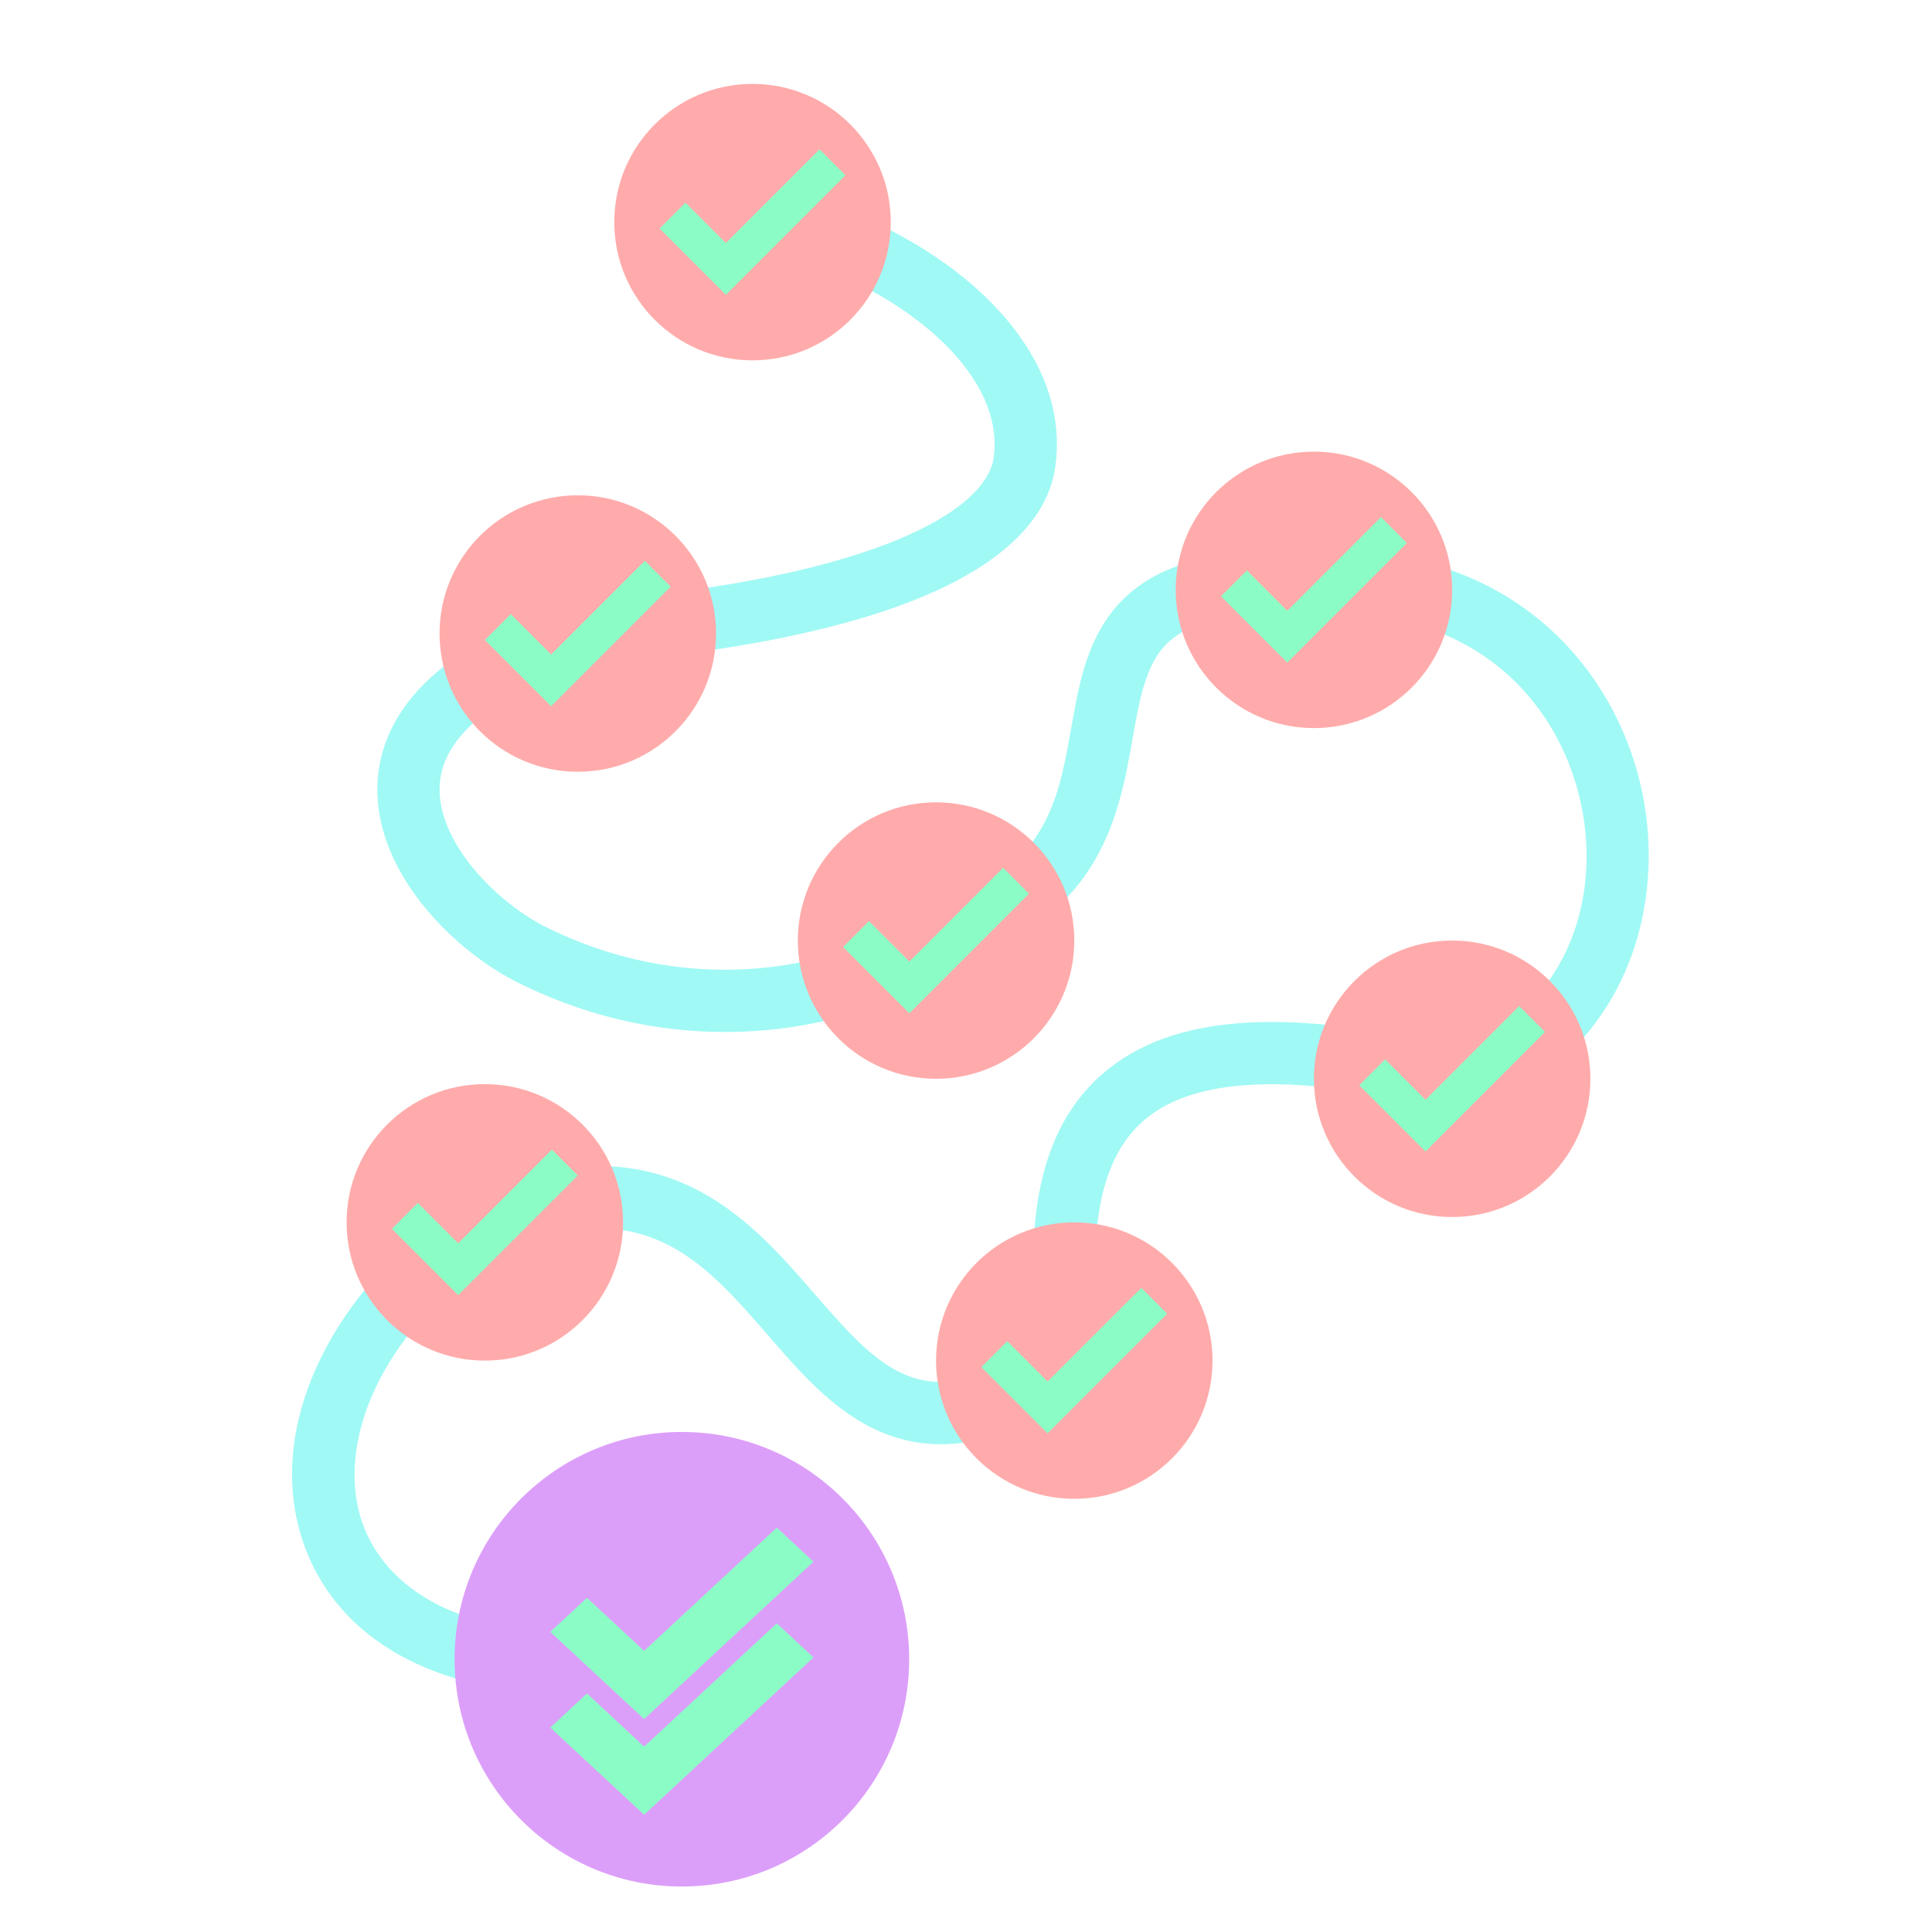 <svg width="85" height="85" viewBox="0 0 85 85" fill="none" xmlns="http://www.w3.org/2000/svg">
<path fill-rule="evenodd" clip-rule="evenodd" d="M48.178 37.827C46.969 39.912 44.904 41.636 41.318 42.694L40.544 40.067C43.573 39.173 45.008 37.834 45.809 36.453C46.578 35.127 46.838 33.663 47.132 32.015C47.165 31.828 47.199 31.638 47.234 31.446C47.553 29.698 47.993 27.608 49.657 26.14C51.34 24.657 53.948 24.068 57.899 24.333L57.716 27.066C54.002 26.817 52.32 27.444 51.468 28.195C50.599 28.961 50.258 30.124 49.928 31.937C49.895 32.119 49.862 32.307 49.828 32.5C49.549 34.094 49.206 36.053 48.178 37.827Z" fill="#A0F9F4"/>
<path fill-rule="evenodd" clip-rule="evenodd" d="M72.223 34.733C73.466 40.449 71.044 47.044 64.271 49.012L63.507 46.382C68.559 44.914 70.565 39.997 69.547 35.316C68.546 30.714 64.627 26.603 57.901 27.066L57.713 24.334C65.928 23.768 70.962 28.938 72.223 34.733Z" fill="#A0F9F4"/>
<path fill-rule="evenodd" clip-rule="evenodd" d="M40.154 60.604C41.467 61.034 43.355 60.895 46.486 58.734L48.042 60.987C44.563 63.39 41.766 64.013 39.303 63.207C37.011 62.458 35.346 60.54 33.928 58.906L33.877 58.847C32.351 57.089 31.001 55.534 29.215 54.683C27.537 53.884 25.292 53.639 21.849 55.047L20.813 52.511C24.812 50.877 27.877 51.013 30.392 52.211C32.702 53.311 34.383 55.25 35.79 56.873C35.846 56.937 35.901 57.001 35.956 57.064C37.499 58.842 38.691 60.126 40.154 60.604Z" fill="#A0F9F4"/>
<path fill-rule="evenodd" clip-rule="evenodd" d="M15.931 66.971C17.014 70.132 21.089 72.842 29.27 71.393L29.748 74.09C20.996 75.64 15.07 72.909 13.34 67.858C11.656 62.941 14.369 56.877 20.558 52.648L22.103 54.91C16.467 58.76 14.803 63.677 15.931 66.971Z" fill="#A0F9F4"/>
<path fill-rule="evenodd" clip-rule="evenodd" d="M50.68 49.014C48.597 50.504 47.605 53.655 48.559 59.648L45.854 60.078C44.873 53.906 45.637 49.255 49.086 46.787C50.765 45.585 52.919 45.036 55.417 44.97C57.916 44.903 60.856 45.316 64.213 46.132L63.566 48.793C60.337 48.008 57.656 47.65 55.49 47.707C53.324 47.765 51.767 48.236 50.68 49.014Z" fill="#A0F9F4"/>
<path fill-rule="evenodd" clip-rule="evenodd" d="M18.142 30.654C19.49 29.032 21.726 27.656 24.989 26.573L25.851 29.172C22.844 30.17 21.143 31.327 20.249 32.403C19.397 33.429 19.221 34.444 19.405 35.427C19.6 36.469 20.223 37.556 21.115 38.543C22.001 39.523 23.073 40.315 24.015 40.784L23.404 42.009L24.015 40.784C27.857 42.697 31.555 42.911 34.474 42.471C35.937 42.25 37.193 41.866 38.159 41.457C39.158 41.033 39.75 40.624 39.962 40.412L41.898 42.349C41.328 42.919 40.37 43.494 39.227 43.978C38.051 44.477 36.574 44.924 34.883 45.179C31.496 45.69 27.215 45.436 22.794 43.235C21.535 42.608 20.191 41.605 19.083 40.379C17.981 39.16 17.031 37.63 16.713 35.932C16.384 34.174 16.753 32.327 18.142 30.654Z" fill="#A0F9F4"/>
<path fill-rule="evenodd" clip-rule="evenodd" d="M40.126 13.921C37.7 12.14 34.778 11.142 33.108 11.142V8.403C35.528 8.403 39.005 9.702 41.747 11.713C44.468 13.71 46.951 16.787 46.428 20.537C46.102 22.873 44.048 24.768 40.782 26.171C37.451 27.602 32.481 28.699 25.526 29.238L25.314 26.507C32.129 25.98 36.762 24.918 39.702 23.655C42.707 22.364 43.594 21.029 43.716 20.158C44.027 17.928 42.574 15.717 40.126 13.921Z" fill="#A0F9F4"/>
<path d="M33.108 15.854C36.467 15.854 39.19 13.131 39.19 9.772C39.19 6.414 36.467 3.691 33.108 3.691C29.749 3.691 27.026 6.414 27.026 9.772C27.026 13.131 29.749 15.854 33.108 15.854Z" fill="#FFABAB"/>
<path d="M31.935 12.973L29.019 10.057L30.158 8.918L31.935 10.694L36.057 6.571L37.197 7.711L31.935 12.973Z" fill="#8CFCC6"/>
<path d="M25.42 33.954C28.779 33.954 31.502 31.232 31.502 27.873C31.502 24.514 28.779 21.791 25.42 21.791C22.061 21.791 19.338 24.514 19.338 27.873C19.338 31.232 22.061 33.954 25.42 33.954Z" fill="#FFABAB"/>
<path d="M24.247 31.073L21.331 28.157L22.471 27.018L24.247 28.794L28.37 24.672L29.509 25.811L24.247 31.073Z" fill="#8CFCC6"/>
<path d="M41.182 47.462C44.541 47.462 47.264 44.739 47.264 41.38C47.264 38.022 44.541 35.299 41.182 35.299C37.824 35.299 35.101 38.022 35.101 41.38C35.101 44.739 37.824 47.462 41.182 47.462Z" fill="#FFABAB"/>
<path d="M40.009 44.581L37.093 41.665L38.233 40.525L40.009 42.302L44.132 38.179L45.271 39.319L40.009 44.581Z" fill="#8CFCC6"/>
<path d="M57.807 32.033C61.166 32.033 63.889 29.31 63.889 25.951C63.889 22.593 61.166 19.87 57.807 19.87C54.449 19.87 51.726 22.593 51.726 25.951C51.726 29.31 54.449 32.033 57.807 32.033Z" fill="#FFABAB"/>
<path d="M56.634 29.152L53.718 26.236L54.858 25.097L56.634 26.873L60.757 22.75L61.897 23.89L56.634 29.152Z" fill="#8CFCC6"/>
<path d="M63.889 53.544C67.248 53.544 69.971 50.821 69.971 47.462C69.971 44.103 67.248 41.38 63.889 41.38C60.53 41.38 57.807 44.103 57.807 47.462C57.807 50.821 60.53 53.544 63.889 53.544Z" fill="#FFABAB"/>
<path d="M62.716 50.663L59.8 47.747L60.94 46.607L62.716 48.383L66.838 44.261L67.978 45.401L62.716 50.663Z" fill="#8CFCC6"/>
<path d="M47.264 65.942C50.623 65.942 53.346 63.219 53.346 59.861C53.346 56.502 50.623 53.779 47.264 53.779C43.905 53.779 41.182 56.502 41.182 59.861C41.182 63.219 43.905 65.942 47.264 65.942Z" fill="#FFABAB"/>
<path d="M46.091 63.062L43.175 60.146L44.315 59.006L46.091 60.782L50.214 56.66L51.353 57.8L46.091 63.062Z" fill="#8CFCC6"/>
<path d="M21.331 59.861C24.689 59.861 27.412 57.138 27.412 53.779C27.412 50.42 24.689 47.697 21.331 47.697C17.972 47.697 15.249 50.42 15.249 53.779C15.249 57.138 17.972 59.861 21.331 59.861Z" fill="#FFABAB"/>
<path d="M20.158 56.98L17.242 54.064L18.381 52.924L20.158 54.7L24.28 50.578L25.42 51.718L20.158 56.98Z" fill="#8CFCC6"/>
<path d="M30 83C35.523 83 40 78.523 40 73C40 67.477 35.523 63 30 63C24.477 63 20 67.477 20 73C20 78.523 24.477 83 30 83Z" fill="#DC9FF9"/>
<path d="M28.339 75.632L24.21 71.796L25.824 70.296L28.339 72.633L34.176 67.21L35.789 68.71L28.339 75.632Z" fill="#8CFCC6"/>
<path d="M28.339 79.842L24.21 76.007L25.824 74.507L28.339 76.844L34.176 71.421L35.789 72.92L28.339 79.842Z" fill="#8CFCC6"/>
</svg>
